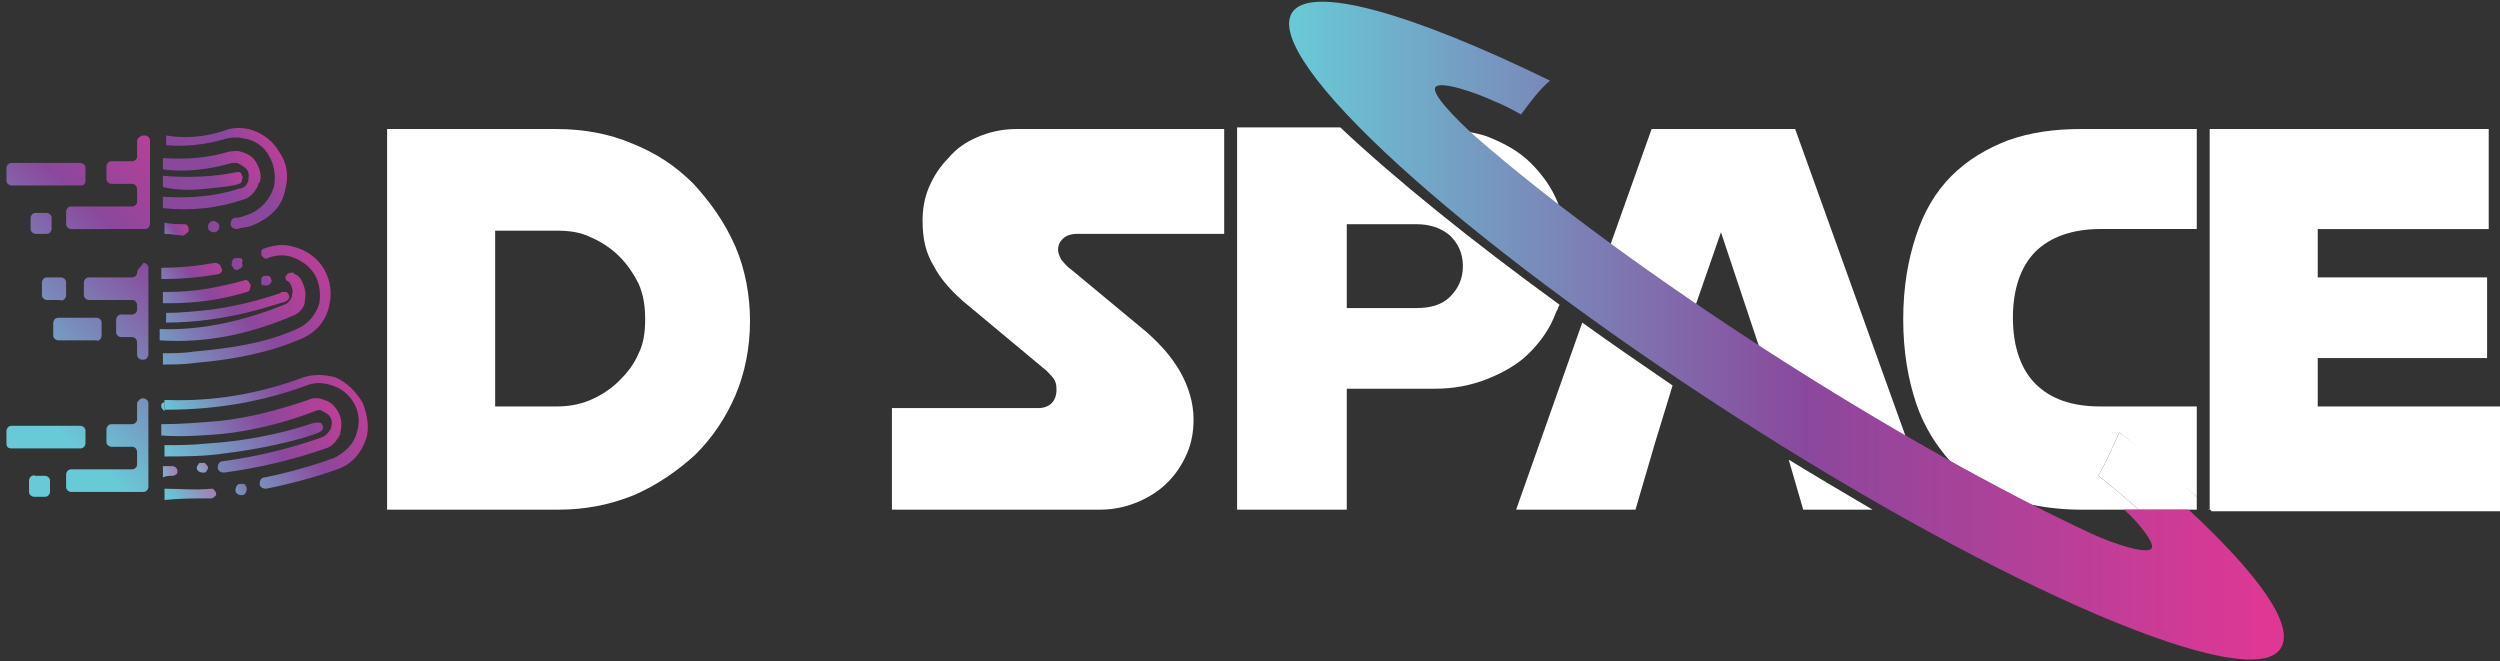 <?xml version="1.0" encoding="utf-8"?>
<!-- Generator: Adobe Illustrator 24.2.0, SVG Export Plug-In . SVG Version: 6.00 Build 0)  -->
<svg version="1.1" id="Layer_1" xmlns="http://www.w3.org/2000/svg" xmlns:xlink="http://www.w3.org/1999/xlink" x="0px" y="0px"
	 viewBox="0 0 155 41" style="enable-background:new 0 0 155 41;" xml:space="preserve">
<rect x="0" y="0" width="155" height="41" fill="#333333" stroke="none"/>
<style type="text/css">
	.st0{fill:#FFFFFF;}
	.st1{fill:url(#SVGID_1_);}
	.st2{fill:url(#SVGID_2_);}
	.st3{fill:none;}
	.st4{fill:url(#SVGID_3_);}
	.st5{fill:url(#SVGID_4_);}
	.st6{fill:url(#SVGID_5_);}
	.st7{fill:url(#SVGID_6_);}
	.st8{fill:url(#SVGID_7_);}
	.st9{fill:url(#SVGID_8_);}
	.st10{fill:url(#SVGID_9_);}
	.st11{fill:url(#SVGID_10_);}
	.st12{fill:url(#SVGID_11_);}
	.st13{fill:url(#SVGID_12_);}
	.st14{fill:url(#SVGID_13_);}
	.st15{fill:url(#SVGID_14_);}
	.st16{fill:url(#SVGID_15_);}
	.st17{fill:url(#SVGID_16_);}
	.st18{fill:url(#SVGID_17_);}
	.st19{fill:url(#SVGID_18_);}
	.st20{fill:url(#SVGID_19_);}
	.st21{fill:url(#SVGID_20_);}
	.st22{fill:url(#SVGID_21_);}
	.st23{fill:url(#SVGID_22_);}
	.st24{fill:url(#SVGID_23_);}
</style>
<path class="st0" d="M238.9-106.8v39.2H261v-7.9h-13.7v-31.3H238.9z"/>
<path class="st0" d="M302.9-87.2c0-11.3-9.1-20.3-20.5-20.3s-20.5,9-20.5,20.3s9.1,20.3,20.5,20.3S302.9-75.9,302.9-87.2z
	 M294.3-87.2c0,6.8-5.2,12.2-11.9,12.2s-11.9-5.4-11.9-12.2c0-6.8,5.2-12.2,11.9-12.2S294.3-93.9,294.3-87.2z"/>
<path class="st0" d="M346-97.4c-3.2-6.3-9.8-10.1-17.7-10.1c-11.3,0-20.5,9.1-20.5,20.3s9,20.3,20.4,20.3c11.2,0,19.4-8.4,19.4-19.4
	v-3.1h-20.4v7.1h11.4c-1.1,4.5-5.1,7.6-10.3,7.6c-6.7,0-12-5.5-12-12.4c0-6.9,5.3-12.4,11.9-12.4c4.5,0,8.2,2.1,10.1,5.9L346-97.4z"
	/>
<path class="st0" d="M393.2-87.2c0-11.3-9.1-20.3-20.5-20.3c-11.4,0-20.5,9-20.5,20.3s9.1,20.3,20.5,20.3
	C384.1-66.8,393.2-75.9,393.2-87.2z M384.5-87.2c0,6.8-5.2,12.2-11.9,12.2s-11.9-5.4-11.9-12.2c0-6.8,5.2-12.2,11.9-12.2
	S384.5-93.9,384.5-87.2z"/>
<g>
	<g>
		
			<linearGradient id="SVGID_1_" gradientUnits="userSpaceOnUse" x1="701.843" y1="262.184" x2="686.737" y2="278.452" gradientTransform="matrix(-1 0 0 -1 703.01 286.596)">
			<stop  offset="0" style="stop-color:#69CAD7"/>
			<stop  offset="0.519" style="stop-color:#8A489C"/>
			<stop  offset="0.997" style="stop-color:#E13794"/>
		</linearGradient>
		<path class="st1" d="M3.2,14.2v-0.7c0-0.2-0.2-0.3-0.3-0.3H2.2c-0.2,0-0.3,0.2-0.3,0.3l0,0.7c0,0.2,0.2,0.3,0.3,0.3h0.7
			C3.1,14.5,3.2,14.3,3.2,14.2z M4.1,18.3v-0.8c0-0.2-0.2-0.3-0.3-0.3H2.9c-0.2,0-0.3,0.2-0.3,0.3v0.8c0,0.2,0.2,0.3,0.3,0.3h0.8
			C3.9,18.7,4.1,18.5,4.1,18.3z M8.5,16.9L8.5,16.9c0,0.2-0.2,0.3-0.3,0.3H5.5c-0.2,0-0.3,0.2-0.3,0.3v0.8c0,0.2,0.2,0.3,0.3,0.3
			h2.7c0.2,0,0.3,0.2,0.3,0.3l0,0.3c0,0.2-0.2,0.3-0.3,0.3H7.5c-0.2,0-0.3,0.2-0.3,0.3v0.8c0,0.2,0.2,0.3,0.3,0.3h0.7
			c0.2,0,0.3,0.2,0.3,0.3l0,0.8c0,0.2,0.2,0.3,0.3,0.3l0.1,0c0.2,0,0.3-0.2,0.3-0.3v-5.4c0-0.2-0.2-0.3-0.3-0.3H8.9
			C8.7,16.6,8.5,16.7,8.5,16.9z M8.5,25v1c0,0.2-0.2,0.3-0.3,0.3H6.9c-0.2,0-0.3,0.2-0.3,0.3v0.8c0,0.2,0.2,0.3,0.3,0.3h1.3
			c0.2,0,0.3,0.2,0.3,0.3l0,0.8c0,0.2-0.2,0.3-0.3,0.3H4.4c-0.2,0-0.3,0.2-0.3,0.3v0.8c0,0.2,0.2,0.3,0.3,0.3l4.5,0
			c0.2,0,0.3-0.2,0.3-0.3V25c0-0.2-0.2-0.3-0.3-0.3l-0.1,0C8.7,24.7,8.5,24.9,8.5,25z M1.8,29.8l0,0.7c0,0.2,0.2,0.3,0.3,0.3l0.7,0
			c0.2,0,0.3-0.2,0.3-0.3v-0.7c0-0.2-0.2-0.3-0.3-0.3H2.2C2,29.4,1.8,29.6,1.8,29.8z M6.3,20.8v-0.8c0-0.2-0.2-0.3-0.3-0.3H3.6
			c-0.2,0-0.3,0.2-0.3,0.3v0.8c0,0.2,0.2,0.3,0.3,0.3h2.4C6.1,21.2,6.3,21,6.3,20.8z M5.3,11.2v-0.8c0-0.2-0.2-0.3-0.3-0.3l-4.3,0
			c-0.2,0-0.3,0.2-0.3,0.3v0.8c0,0.2,0.2,0.3,0.3,0.3H5C5.2,11.5,5.3,11.4,5.3,11.2z M8.5,8.7l0,1c0,0.2-0.2,0.3-0.3,0.3H6.9
			c-0.2,0-0.3,0.2-0.3,0.3v0.8c0,0.2,0.2,0.3,0.3,0.3h1.3c0.2,0,0.3,0.2,0.3,0.3v0.8c0,0.2-0.2,0.3-0.3,0.3H4.4
			c-0.2,0-0.3,0.2-0.3,0.3v0.8c0,0.2,0.2,0.3,0.3,0.3H9c0.2,0,0.3-0.2,0.3-0.3V8.7c0-0.2-0.2-0.3-0.3-0.3H8.9
			C8.7,8.4,8.5,8.6,8.5,8.7z M0.7,27.8H5c0.2,0,0.3-0.2,0.3-0.3v-0.8c0-0.2-0.2-0.3-0.3-0.3H0.7c-0.2,0-0.3,0.2-0.3,0.3v0.8
			C0.4,27.7,0.5,27.8,0.7,27.8z"/>
		<linearGradient id="SVGID_2_" gradientUnits="userSpaceOnUse" x1="9.334" y1="31.977" x2="9.334" y2="31.977">
			<stop  offset="0" style="stop-color:#69CAD7"/>
			<stop  offset="0.519" style="stop-color:#8A489C"/>
			<stop  offset="0.997" style="stop-color:#E13794"/>
		</linearGradient>
		<path class="st2" d="M9.3,32"/>
		<path class="st3" d="M14.8,11.8c0.3-0.1,0.5-0.3,0.6-0.5c0,0,0-0.1,0-0.1c0-0.1,0.1-0.4-0.1-0.6c-0.1-0.2-0.3-0.4-0.6-0.4l0,0
			c-0.1,0-0.2,0-0.3,0c-1.4,0.4-2.9,0.6-4.3,0.4V11c2.2,0.2,4-0.1,4.4-0.2c0.1,0,0.1,0,0.1,0c0.2,0,0.4,0.1,0.4,0.2
			c0,0.1,0,0.2,0,0.3c0,0.1-0.1,0.1-0.2,0.2c0,0,0,0,0,0c-0.2,0-1,0.2-2,0.3c-0.9,0.1-1.8,0-2.7,0v0.6
			C11.7,12.4,13.3,12.3,14.8,11.8z"/>
		
			<linearGradient id="SVGID_3_" gradientUnits="userSpaceOnUse" x1="666.289" y1="163.141" x2="665.72" y2="163.754" gradientTransform="matrix(-0.969 -0.246 0.246 -0.969 620.311 338.275)">
			<stop  offset="0" style="stop-color:#8A489C"/>
			<stop  offset="0.997" style="stop-color:#E13794"/>
		</linearGradient>
		<path class="st4" d="M14.8,16c-0.1,0-0.1,0-0.2,0c-0.1,0-0.2,0.1-0.2,0.2c0,0.1-0.1,0.2,0,0.3c0.1,0.2,0.2,0.3,0.4,0.2
			c0.2-0.1,0.3-0.2,0.2-0.4C15.1,16.1,15,16,14.8,16z"/>
		
			<linearGradient id="SVGID_4_" gradientUnits="userSpaceOnUse" x1="662.259" y1="181.333" x2="661.685" y2="181.95" gradientTransform="matrix(-0.973 -0.231 0.231 -0.973 615.516 343.477)">
			<stop  offset="0.519" style="stop-color:#8A489C"/>
			<stop  offset="0.997" style="stop-color:#E13794"/>
		</linearGradient>
		<path class="st5" d="M13.3,13.7c0,0-0.1,0-0.1,0c0,0,0,0,0,0c-0.1,0-0.2,0.1-0.2,0.1c-0.1,0.1-0.1,0.2-0.1,0.3
			c0,0.2,0.2,0.3,0.4,0.3l0,0c0.1,0,0.2-0.1,0.2-0.1c0.1-0.1,0.1-0.2,0.1-0.3C13.6,13.9,13.5,13.8,13.3,13.7z"/>
		
			<linearGradient id="SVGID_5_" gradientUnits="userSpaceOnUse" x1="664.04" y1="183.296" x2="658.897" y2="188.835" gradientTransform="matrix(-0.973 -0.231 0.231 -0.973 615.516 343.477)">
			<stop  offset="0.486" style="stop-color:#8A489C"/>
			<stop  offset="0.997" style="stop-color:#E13794"/>
		</linearGradient>
		<path class="st6" d="M14,8.6c0.4-0.1,0.8-0.1,1.2,0c0.6,0.1,1.2,0.5,1.5,1.1c0.3,0.5,0.4,1.2,0.3,1.8c-0.2,0.8-0.8,1.5-1.6,1.8
			c-0.3,0.1-0.5,0.2-0.8,0.2c-0.2,0-0.3,0.2-0.3,0.4c0,0.2,0.2,0.3,0.4,0.3c0.3-0.1,0.6-0.1,0.9-0.2c0.5-0.2,1-0.5,1.4-0.9
			c0.4-0.4,0.6-0.9,0.7-1.4c0.2-0.8,0.1-1.6-0.4-2.3c-0.4-0.7-1.1-1.2-1.9-1.4c-0.5-0.1-1-0.1-1.5,0.1c-1.2,0.4-2.4,0.5-3.6,0.3V9
			C11.4,9.1,12.7,9,14,8.6z"/>
		
			<linearGradient id="SVGID_6_" gradientUnits="userSpaceOnUse" x1="666.089" y1="181.267" x2="659.798" y2="188.042" gradientTransform="matrix(-0.973 -0.231 0.231 -0.973 615.516 343.477)">
			<stop  offset="0.519" style="stop-color:#8A489C"/>
			<stop  offset="0.997" style="stop-color:#E13794"/>
		</linearGradient>
		<path class="st7" d="M15,12.4c0.5-0.1,0.8-0.5,1-0.9c0-0.1,0-0.1,0.1-0.2c0.1-0.2,0.1-0.7-0.2-1.2c-0.2-0.4-0.6-0.6-1-0.7l0,0
			c-0.2-0.1-0.5,0-0.7,0c-1.3,0.4-2.7,0.5-4.1,0.4v0.7c1.4,0.2,2.9,0,4.3-0.4c0.1,0,0.2,0,0.3,0l0,0c0.2,0.1,0.4,0.2,0.6,0.4
			c0.2,0.3,0.1,0.5,0.1,0.6c0,0,0,0.1,0,0.1c-0.1,0.3-0.3,0.5-0.6,0.5c-1.5,0.5-3.1,0.6-4.7,0.5v0.7C11.8,13.1,13.5,12.9,15,12.4z"
			/>
		
			<linearGradient id="SVGID_7_" gradientUnits="userSpaceOnUse" x1="672.447" y1="99.977" x2="661.954" y2="111.277" gradientTransform="matrix(-0.943 -0.332 0.332 -0.943 610.467 347.9)">
			<stop  offset="0" style="stop-color:#69CAD7"/>
			<stop  offset="0.519" style="stop-color:#8A489C"/>
			<stop  offset="0.997" style="stop-color:#E13794"/>
		</linearGradient>
		<path class="st8" d="M13.8,26.9c1.9-0.2,3.9-0.7,5.7-1.4c0.2-0.1,0.4-0.1,0.5,0c0.2,0.1,0.4,0.2,0.5,0.4c0.1,0.2,0.1,0.4,0,0.7
			c0,0,0,0,0,0c-0.1,0.2-0.3,0.4-0.5,0.5c-2,0.7-4,1.2-6.2,1.5c-0.2,0-0.3,0.2-0.3,0.4c0,0.2,0.2,0.3,0.4,0.3
			c2.2-0.3,4.3-0.8,6.3-1.5c0.4-0.1,0.7-0.5,0.9-0.9c0,0,0-0.1,0-0.1c0.1-0.4,0.1-0.8-0.1-1.2c-0.2-0.4-0.5-0.7-0.9-0.8l0,0
			c-0.2-0.1-0.6-0.2-1,0c-1.8,0.6-3.6,1.1-5.5,1.3c-1.2,0.1-2.4,0.2-3.6,0.2v0.7C11.3,27.1,12.6,27,13.8,26.9z"/>
		
			<linearGradient id="SVGID_8_" gradientUnits="userSpaceOnUse" x1="668.384" y1="100.309" x2="665.497" y2="103.418" gradientTransform="matrix(-0.943 -0.332 0.332 -0.943 610.467 347.9)">
			<stop  offset="0" style="stop-color:#69CAD7"/>
			<stop  offset="0.82" style="stop-color:#8A489C"/>
		</linearGradient>
		<path class="st9" d="M15.1,30c-0.1,0-0.1,0-0.2,0c-0.2,0-0.3,0.2-0.3,0.4c0,0.2,0.2,0.3,0.4,0.3c0.2,0,0.3-0.2,0.3-0.4
			C15.3,30.2,15.2,30,15.1,30z"/>
		
			<linearGradient id="SVGID_9_" gradientUnits="userSpaceOnUse" x1="664.413" y1="162.542" x2="663.844" y2="163.155" gradientTransform="matrix(-0.969 -0.246 0.246 -0.969 620.311 338.275)">
			<stop  offset="0" style="stop-color:#8A489C"/>
			<stop  offset="0.997" style="stop-color:#E13794"/>
		</linearGradient>
		<path class="st10" d="M16.6,17.7c0.2-0.1,0.3-0.3,0.2-0.4c0-0.1-0.1-0.2-0.2-0.2c-0.1,0-0.1,0-0.2,0c-0.1,0-0.2,0.1-0.2,0.2
			c0,0.1,0,0.2,0,0.3C16.2,17.7,16.4,17.7,16.6,17.7z"/>
		
			<linearGradient id="SVGID_10_" gradientUnits="userSpaceOnUse" x1="673.55" y1="104.705" x2="664.072" y2="114.912" gradientTransform="matrix(-0.943 -0.332 0.332 -0.943 610.467 347.9)">
			<stop  offset="0" style="stop-color:#69CAD7"/>
			<stop  offset="0.519" style="stop-color:#8A489C"/>
			<stop  offset="0.997" style="stop-color:#E13794"/>
		</linearGradient>
		<path class="st11" d="M10,25.1c0,0,0,0.1,0,0.1c0,0.1,0.1,0.2,0.2,0.3v-0.6C10.1,25,10,25,10,25.1z"/>
		
			<linearGradient id="SVGID_11_" gradientUnits="userSpaceOnUse" x1="670.53" y1="101.897" x2="661.052" y2="112.104" gradientTransform="matrix(-0.943 -0.332 0.332 -0.943 610.467 347.9)">
			<stop  offset="0" style="stop-color:#69CAD7"/>
			<stop  offset="0.519" style="stop-color:#8A489C"/>
			<stop  offset="0.997" style="stop-color:#E13794"/>
		</linearGradient>
		<path class="st12" d="M22.5,25c-0.4-0.7-1-1.3-1.7-1.6c-0.7-0.2-1.4-0.2-2,0c-2.7,1-5.5,1.5-8.4,1.4c-0.1,0-0.1,0-0.2,0v0.6
			c0,0,0.1,0,0.2,0c3,0,5.9-0.5,8.6-1.5c0.5-0.2,1-0.2,1.6,0c0.6,0.2,1.1,0.6,1.4,1.2c0.3,0.6,0.3,1.2,0.1,1.8
			c-0.2,0.7-0.8,1.2-1.4,1.5c-1.4,0.5-2.8,0.9-4.3,1.2c-0.2,0-0.3,0.2-0.3,0.4c0,0.2,0.2,0.3,0.4,0.3c1.5-0.3,3-0.7,4.4-1.2
			c0.9-0.3,1.5-1,1.8-1.9C22.9,26.6,22.8,25.8,22.5,25z"/>
		
			<linearGradient id="SVGID_12_" gradientUnits="userSpaceOnUse" x1="671.216" y1="153.26" x2="658.278" y2="167.193" gradientTransform="matrix(-0.969 -0.246 0.246 -0.969 620.311 338.275)">
			<stop  offset="0" style="stop-color:#69CAD7"/>
			<stop  offset="0.519" style="stop-color:#8A489C"/>
			<stop  offset="0.997" style="stop-color:#E13794"/>
		</linearGradient>
		<path class="st13" d="M18.7,21c0.9-0.4,1.5-1.1,1.7-2c0.2-0.8,0.1-1.6-0.3-2.3c-0.4-0.7-1.1-1.2-1.9-1.4c-0.6-0.2-1.2-0.1-1.8,0.1
			c-0.1,0-0.2,0.1-0.2,0.2c0,0.1,0,0.1,0,0.2c0.1,0.2,0.3,0.3,0.4,0.2c0.5-0.2,1-0.2,1.4-0.1c0.6,0.2,1.1,0.5,1.5,1.1c0,0,0,0,0,0
			c0.3,0.5,0.4,1.2,0.3,1.8c-0.2,0.7-0.7,1.3-1.4,1.6c-2,0.9-4.2,1.2-6.4,1.4c-0.6,0.1-1.3,0.1-1.9,0.1v0.7c0.7,0,1.3,0,2-0.1
			C14.4,22.3,16.6,21.9,18.7,21z"/>
		
			<linearGradient id="SVGID_13_" gradientUnits="userSpaceOnUse" x1="665.49" y1="181.926" x2="660.922" y2="186.845" gradientTransform="matrix(-0.973 -0.231 0.231 -0.973 615.516 343.477)">
			<stop  offset="0.519" style="stop-color:#8A489C"/>
			<stop  offset="0.997" style="stop-color:#E13794"/>
		</linearGradient>
		<path class="st14" d="M12.8,11.7c1.1-0.1,1.8-0.2,2-0.3c0,0,0,0,0,0c0.1,0,0.2-0.1,0.2-0.2c0-0.1,0.1-0.2,0-0.3
			c0-0.2-0.2-0.3-0.4-0.2c0,0,0,0-0.1,0c-0.4,0.1-2.2,0.4-4.4,0.2v0.7C11,11.8,11.9,11.8,12.8,11.7z"/>
		
			<linearGradient id="SVGID_14_" gradientUnits="userSpaceOnUse" x1="670.593" y1="101.218" x2="668.113" y2="103.888" gradientTransform="matrix(-0.943 -0.332 0.332 -0.943 610.467 347.9)">
			<stop  offset="0.116" style="stop-color:#69CAD7"/>
			<stop  offset="0.694" style="stop-color:#E13794"/>
		</linearGradient>
		<path class="st15" d="M12.5,28.7c-0.1,0-0.2,0-0.2,0.1c-0.1,0.1-0.1,0.2-0.1,0.2c0,0.2,0.2,0.3,0.4,0.3c0.1,0,0.2,0,0.2-0.1
			c0.1-0.1,0.1-0.2,0.1-0.2c0-0.1-0.1-0.2-0.2-0.3C12.6,28.7,12.6,28.7,12.5,28.7z"/>
		
			<linearGradient id="SVGID_15_" gradientUnits="userSpaceOnUse" x1="676.169" y1="95.961" x2="662.156" y2="111.051" gradientTransform="matrix(-0.943 -0.332 0.332 -0.943 610.467 347.9)">
			<stop  offset="0.318" style="stop-color:#69CAD7"/>
			<stop  offset="0.765" style="stop-color:#8A489C"/>
			<stop  offset="0.997" style="stop-color:#E13794"/>
		</linearGradient>
		<path class="st16" d="M14,28.1c3.2-0.4,5.4-1.1,5.8-1.3c0,0,0,0,0,0c0.2-0.1,0.3-0.3,0.2-0.4c0-0.1-0.1-0.2-0.2-0.2
			c-0.1,0-0.2,0-0.2,0c0,0-0.1,0-0.4,0.1c-0.9,0.3-3.2,1-6.4,1.2c-0.9,0.1-1.8,0.1-2.6,0.1v0.7C11.4,28.3,12.7,28.3,14,28.1z"/>
		
			<linearGradient id="SVGID_16_" gradientUnits="userSpaceOnUse" x1="677.048" y1="95.6" x2="670.082" y2="103.101" gradientTransform="matrix(-0.943 -0.332 0.332 -0.943 610.467 347.9)">
			<stop  offset="0.659" style="stop-color:#69CAD7"/>
			<stop  offset="0.929" style="stop-color:#E13794"/>
		</linearGradient>
		<path class="st17" d="M10.7,29.5c0.1,0,0.3-0.1,0.3-0.2c0,0,0-0.1,0-0.1c0-0.2-0.2-0.3-0.3-0.3c-0.2,0-0.4,0-0.6,0v0.7
			C10.3,29.5,10.5,29.5,10.7,29.5z"/>
		
			<linearGradient id="SVGID_17_" gradientUnits="userSpaceOnUse" x1="676.328" y1="93.761" x2="667.361" y2="103.418" gradientTransform="matrix(-0.943 -0.332 0.332 -0.943 610.467 347.9)">
			<stop  offset="0" style="stop-color:#69CAD7"/>
			<stop  offset="0.584" style="stop-color:#63C8D8"/>
			<stop  offset="0.997" style="stop-color:#E13794"/>
		</linearGradient>
		<path class="st18" d="M13.1,30.9c0.1,0,0.2-0.1,0.3-0.2c0,0,0-0.1,0-0.1c0-0.1-0.1-0.2-0.2-0.3c0,0-0.1,0-0.1,0c-1,0.1-2,0-2.9,0
			v0.7C11.1,30.9,12.1,30.9,13.1,30.9z"/>
		
			<linearGradient id="SVGID_18_" gradientUnits="userSpaceOnUse" x1="665.776" y1="179.413" x2="663.345" y2="182.03" gradientTransform="matrix(-0.973 -0.231 0.231 -0.973 615.516 343.477)">
			<stop  offset="0" style="stop-color:#69CAD7"/>
			<stop  offset="0.519" style="stop-color:#8A489C"/>
			<stop  offset="0.997" style="stop-color:#E13794"/>
		</linearGradient>
		<path class="st19" d="M11.7,14.3C11.7,14.2,11.7,14.2,11.7,14.3c0-0.3-0.1-0.4-0.3-0.4c0,0,0,0,0,0c-0.4,0-0.8,0-1.2-0.1v0.7
			c0.4,0,0.8,0.1,1.2,0.1C11.5,14.5,11.7,14.4,11.7,14.3z"/>
		
			<linearGradient id="SVGID_19_" gradientUnits="userSpaceOnUse" x1="671.944" y1="158.769" x2="666.461" y2="164.674" gradientTransform="matrix(-0.969 -0.246 0.246 -0.969 620.311 338.275)">
			<stop  offset="0" style="stop-color:#69CAD7"/>
			<stop  offset="0.519" style="stop-color:#8A489C"/>
			<stop  offset="0.997" style="stop-color:#E13794"/>
		</linearGradient>
		<path class="st20" d="M13.5,17c0.1,0,0.2-0.1,0.2-0.1c0.1-0.1,0.1-0.2,0-0.3c0-0.2-0.2-0.3-0.4-0.3c-1.1,0.2-2.2,0.3-3.3,0.3v0.7
			C11.3,17.3,12.4,17.2,13.5,17z"/>
		
			<linearGradient id="SVGID_20_" gradientUnits="userSpaceOnUse" x1="671.538" y1="156.887" x2="664.429" y2="164.543" gradientTransform="matrix(-0.969 -0.246 0.246 -0.969 620.311 338.275)">
			<stop  offset="0" style="stop-color:#69CAD7"/>
			<stop  offset="0.519" style="stop-color:#8A489C"/>
			<stop  offset="0.997" style="stop-color:#E13794"/>
		</linearGradient>
		<path class="st21" d="M15.3,18.1c0.1,0,0.2-0.1,0.2-0.2c0-0.1,0.1-0.2,0-0.3c-0.1-0.2-0.2-0.3-0.4-0.2c-1.5,0.4-3,0.7-4.6,0.7
			c-0.1,0-0.3,0-0.4,0v0.7c0.1,0,0.3,0,0.4,0C12.1,18.8,13.7,18.6,15.3,18.1z"/>
		
			<linearGradient id="SVGID_21_" gradientUnits="userSpaceOnUse" x1="670.942" y1="153.973" x2="659.902" y2="165.862" gradientTransform="matrix(-0.969 -0.246 0.246 -0.969 620.311 338.275)">
			<stop  offset="0" style="stop-color:#69CAD7"/>
			<stop  offset="0.519" style="stop-color:#8A489C"/>
			<stop  offset="0.997" style="stop-color:#E13794"/>
		</linearGradient>
		<path class="st22" d="M18.1,19.6c0.6-0.2,0.8-0.7,0.8-0.9c0,0,0-0.1,0-0.1c0.1-0.4,0-0.8-0.2-1.2c-0.1-0.2-0.2-0.3-0.4-0.4
			c0,0-0.1,0-0.1-0.1c-0.1,0-0.3,0-0.4,0.1c0,0,0,0.1-0.1,0.1c0,0.1,0,0.3,0.1,0.3c0.1,0.1,0.2,0.1,0.2,0.2c0.1,0.2,0.2,0.4,0.1,0.7
			c0,0,0,0,0,0.1c-0.1,0.2-0.2,0.4-0.5,0.5c-2.5,1-5.1,1.6-7.7,1.5v0.7C12.8,21.3,15.5,20.7,18.1,19.6z"/>
		
			<linearGradient id="SVGID_22_" gradientUnits="userSpaceOnUse" x1="671.124" y1="155.316" x2="661.814" y2="165.343" gradientTransform="matrix(-0.969 -0.246 0.246 -0.969 620.311 338.275)">
			<stop  offset="0" style="stop-color:#69CAD7"/>
			<stop  offset="0.519" style="stop-color:#8A489C"/>
			<stop  offset="0.997" style="stop-color:#E13794"/>
		</linearGradient>
		<path class="st23" d="M17.7,18.7c0.2-0.1,0.3-0.3,0.2-0.4c0-0.1-0.1-0.2-0.2-0.2c-0.1,0-0.1,0-0.2,0c0,0,0,0,0,0c0,0,0,0,0,0
			c-0.1,0-0.1,0.1-0.2,0.1c-0.6,0.2-2.1,0.7-4.2,1c-1,0.1-1.9,0.2-2.8,0.2V20C14.2,20,17.2,18.8,17.7,18.7
			C17.7,18.7,17.7,18.7,17.7,18.7z"/>
	</g>
	<path class="st3" d="M125.1,31.1c2.2,1.2,4.4,2.2,6.4,3.2c1.5,0.7,3.8,1.5,4.1,1c0.3-0.5-1.4-2.2-2.6-3.3c-0.1-0.1-0.3-0.2-0.4-0.3
		H129C127.6,31.6,126.3,31.4,125.1,31.1z"/>
	<path class="st3" d="M38.5,15.9c-0.5-0.5-1.1-0.9-1.8-1.2c-0.7-0.3-1.4-0.4-2.1-0.4h-3.8v10.9h3.8c0.8,0,1.5-0.1,2.1-0.4
		c0.7-0.3,1.3-0.7,1.8-1.2c0.5-0.5,0.9-1.1,1.2-1.7c0.3-0.7,0.4-1.4,0.4-2.1c0-0.8-0.1-1.5-0.4-2.2C39.3,17,39,16.4,38.5,15.9z"/>
	<path class="st3" d="M89.9,18.5c0.5-0.5,0.8-1.1,0.8-1.9c0-0.8-0.3-1.4-0.8-1.9c-0.5-0.5-1.2-0.7-2.1-0.7h-4.3v5.3h4.3
		C88.6,19.2,89.3,19,89.9,18.5z"/>
	<path class="st3" d="M105.1,19c1.3,0.9,2.6,1.7,3.9,2.6l-2.4-7.2L105.1,19z"/>
	<path class="st0" d="M43,11.4c-1.1-1.1-2.3-1.9-3.8-2.5c-1.4-0.6-3-0.9-4.7-0.9H24v23.6h10.6c1.7,0,3.2-0.3,4.7-0.9
		c1.4-0.6,2.7-1.5,3.8-2.5c1.1-1.1,1.9-2.3,2.5-3.7c0.6-1.4,0.9-3,0.9-4.6c0-1.6-0.3-3.2-0.9-4.6C44.9,13.7,44,12.5,43,11.4z
		 M39.6,21.9c-0.3,0.7-0.7,1.2-1.2,1.7c-0.5,0.5-1.1,0.9-1.8,1.2c-0.7,0.3-1.4,0.4-2.1,0.4h-3.8V14.3h3.8c0.8,0,1.5,0.1,2.1,0.4
		c0.7,0.3,1.3,0.7,1.8,1.2c0.5,0.5,0.9,1.1,1.2,1.7c0.3,0.7,0.4,1.4,0.4,2.2C40,20.6,39.9,21.3,39.6,21.9z"/>
	<path class="st0" d="M60.6,8.5c-0.7,0.3-1.3,0.7-1.8,1.3c-0.5,0.5-0.9,1.1-1.2,1.8c-0.3,0.7-0.4,1.4-0.4,2.1c0,1.1,0.2,2,0.7,2.8
		c0.4,0.8,1.2,1.7,2.2,2.5l4.8,4c0.2,0.2,0.4,0.4,0.5,0.6c0.1,0.2,0.1,0.4,0.1,0.6c0,0.3-0.1,0.6-0.3,0.8c-0.2,0.2-0.5,0.3-0.8,0.3
		h-9.1v6.3h12.9c0.9,0,1.7-0.2,2.4-0.5c0.7-0.3,1.3-0.7,1.8-1.2c0.5-0.5,0.9-1.1,1.2-1.8c0.3-0.7,0.4-1.4,0.4-2.1c0-1-0.3-2-0.8-2.9
		c-0.5-0.9-1.2-1.7-2.1-2.5l-4.7-3.9c-0.3-0.2-0.5-0.5-0.6-0.6c-0.1-0.2-0.2-0.4-0.2-0.6c0-0.3,0.1-0.5,0.3-0.7
		c0.2-0.2,0.5-0.3,0.9-0.3h9.1V8H63C62.1,8,61.3,8.2,60.6,8.5z"/>
	<path class="st0" d="M96.6,12.6c-0.4-1-1-1.8-1.7-2.5c-0.7-0.7-1.6-1.2-2.6-1.6c-0.5-0.2-1.1-0.3-1.7-0.4c1.9,1.6,4,3.2,6.2,4.9
		C96.7,12.9,96.6,12.7,96.6,12.6z"/>
	<path class="st0" d="M76.7,8v23.6h6.8v-7.5H89c1.1,0,2.2-0.2,3.2-0.6c1-0.4,1.9-0.9,2.6-1.6c0.7-0.7,1.3-1.5,1.7-2.6
		c0.1-0.1,0.1-0.3,0.2-0.4c-5.5-4-10.2-7.8-13.6-11H76.7z M83.5,13.9h4.3c0.8,0,1.5,0.2,2.1,0.7c0.5,0.5,0.8,1.1,0.8,1.9
		c0,0.8-0.3,1.4-0.8,1.9c-0.5,0.5-1.2,0.7-2.1,0.7h-4.3V13.9z"/>
	<path class="st0" d="M106.7,14.4l2.4,7.2c0.2,0.1,0.4,0.3,0.6,0.4c2.8,1.8,5.7,3.6,8.5,5.2L111.3,8h-8.9l-2.6,7.3
		c1.7,1.2,3.5,2.5,5.3,3.7L106.7,14.4z"/>
	<path class="st0" d="M111.8,31.6h4.3c-1.7-1-3.4-2-5.2-3.1L111.8,31.6z"/>
	<path class="st0" d="M129,31.6h3.6c-0.8-0.7-1.6-1.4-2.5-2.1c0.5-0.9,0.9-1.8,1.3-2.7c1.7,1.4,3.3,2.7,4.8,4v-5.6h-6
		c-1.8,0-3.1-0.5-4-1.4c-0.9-0.9-1.4-2.3-1.4-4.1c0-1.8,0.5-3.2,1.4-4.1c0.9-0.9,2.3-1.4,4-1.4h6V8H129c-1.6,0-3.1,0.2-4.5,0.7
		c-1.3,0.5-2.5,1.2-3.5,2.2c-1,1-1.7,2.2-2.2,3.7c-0.5,1.5-0.8,3.2-0.8,5.2c0,2,0.3,3.7,0.8,5.2c0.5,1.5,1.3,2.7,2.2,3.7
		c0.1,0.1,0.3,0.3,0.4,0.4c1.2,0.7,2.5,1.4,3.7,2C126.3,31.4,127.6,31.6,129,31.6z"/>
	<path class="st0" d="M154.9,25.2h-11.2v-3h10.5v-5h-10.5v-3h10.6V8h-17.3v23.6c0,0,0.1,0,0.1,0.1h17.9V25.2z"/>
	<path class="st0" d="M130.1,29.5c0.9,0.7,1.7,1.4,2.5,2.1h3.6v-0.8c-1.4-1.3-3-2.6-4.8-4C131,27.7,130.6,28.6,130.1,29.5z"/>
	<path class="st0" d="M125.1,31.1c-1.2-0.6-2.4-1.3-3.7-2c0.9,0.8,1.9,1.4,3,1.8C124.7,30.9,124.9,31,125.1,31.1z"/>
	<path class="st0" d="M136.9,31.6L136.9,31.6C137,31.6,137,31.5,136.9,31.6L136.9,31.6z"/>
	<g>
		<path class="st0" d="M98.1,20L94,31.6h7.4l1.2-4.1l1.1-3.6C101.8,22.6,99.9,21.3,98.1,20z"/>
	</g>
	<g>
		<linearGradient id="SVGID_23_" gradientUnits="userSpaceOnUse" x1="79.86" y1="20.439" x2="141.591" y2="20.439">
			<stop  offset="0" style="stop-color:#69CAD7"/>
			<stop  offset="0.519" style="stop-color:#8A489C"/>
			<stop  offset="0.997" style="stop-color:#E13794"/>
		</linearGradient>
		<path class="st24" d="M135.7,31.6h-4c1,0.9,1.9,2.1,1.7,2.4c-0.3,0.4-2.4-0.3-3.7-0.9c-5.8-2.7-12.9-6.7-19.9-11.2
			c-7-4.5-13.6-9.3-18.4-13.5c-1.1-1-2.7-2.6-2.4-3c0.3-0.4,2.4,0.3,3.7,0.9c0.5,0.2,1.1,0.5,1.6,0.8c0.6-0.8,1.1-1.5,1.8-2.1
			c-8.6-4.2-14.9-6-16-4.2c-1.8,2.9,10.4,14,27.3,24.9c16.9,10.9,32.2,17.4,34,14.5C142.3,38.8,140.1,35.7,135.7,31.6z"/>
	</g>
</g>
</svg>
